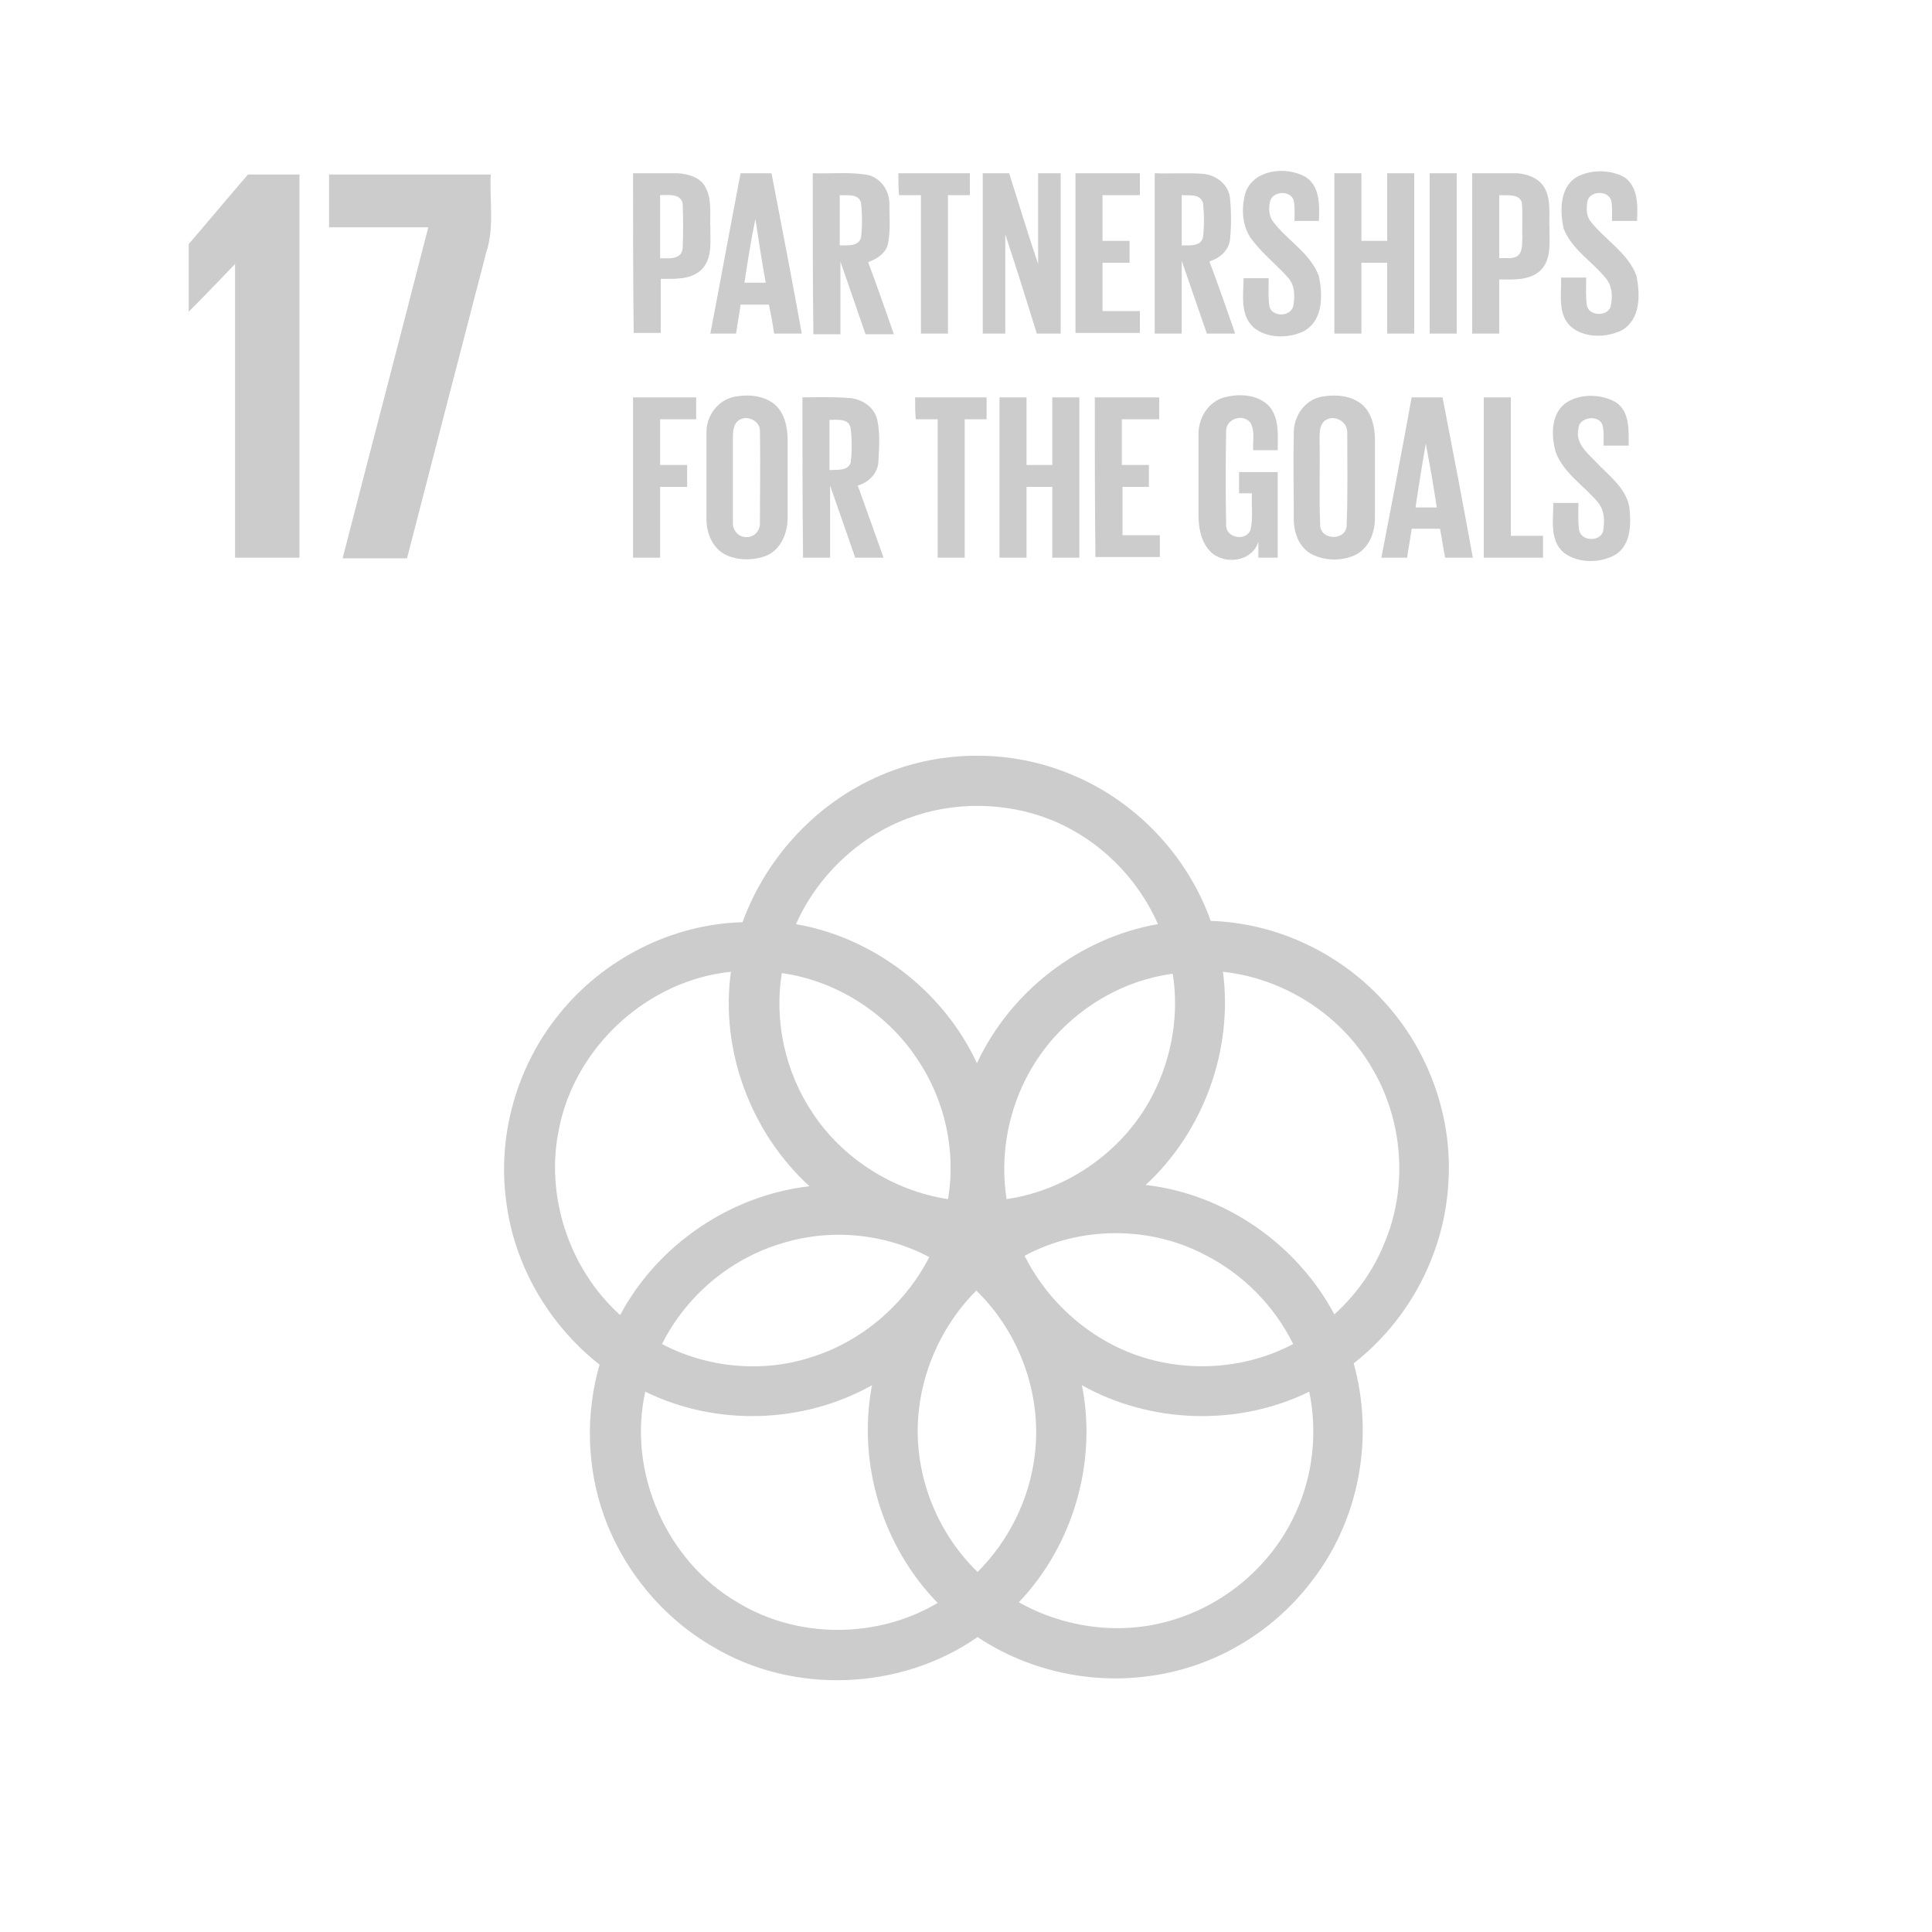 <?xml version="1.0" encoding="utf-8"?>
<!-- Generator: Adobe Illustrator 19.0.0, SVG Export Plug-In . SVG Version: 6.00 Build 0)  -->
<svg version="1.1" id="Layer_1" xmlns="http://www.w3.org/2000/svg" xmlns:xlink="http://www.w3.org/1999/xlink" x="0px" y="0px"
	 viewBox="568 246 300 300" style="enable-background:new 568 246 300 300;" xml:space="preserve">
<style type="text/css">
	.st0{fill:#FFFFFF;}
	.st1{fill:#ccc;}
</style>
<g>
	<rect x="568" y="246" class="st0" width="300" height="300"/>
	<path class="st1" d="M761.4,275.9c1.3-3.6,6.2-4.1,9.2-2.5c2.4,1.4,2.3,4.5,2.2,6.9c-1.3,0-2.6,0-3.8,0c0-1,0.1-2.1-0.1-3.1
		c-0.4-1.7-3.3-1.6-3.7,0.1c-0.2,1-0.2,2.1,0.4,3c2.2,3,5.9,5,7.2,8.6c0.6,2.9,0.7,6.8-2.3,8.5c-2.4,1.2-5.8,1.2-7.9-0.6
		c-2.1-2-1.5-5.1-1.5-7.6c1.3,0,2.6,0,3.9,0c0,1.4-0.1,2.9,0.1,4.3c0.3,1.7,3.2,1.8,3.7,0.1c0.3-1.5,0.3-3.3-0.8-4.5
		c-1.7-1.9-3.7-3.5-5.3-5.5C760.8,281.4,760.7,278.4,761.4,275.9z"/>
	<path class="st1" d="M812.8,273.5c2.2-1.2,5.2-1.2,7.4,0c2.2,1.5,2.1,4.4,2,6.8c-1.3,0-2.6,0-3.9,0c0-1,0.1-2.1-0.1-3.1
		c-0.4-1.7-3.3-1.6-3.7,0c-0.2,1.1-0.2,2.3,0.5,3.2c2.3,2.9,5.8,4.9,7.1,8.4c0.6,2.9,0.7,6.8-2.3,8.5c-2.5,1.2-5.8,1.2-7.9-0.6
		c-2.1-2-1.4-5-1.5-7.6c1.3,0,2.6,0,3.9,0c0,1.4-0.1,2.9,0.1,4.3c0.3,1.7,3.2,1.8,3.7,0.2c0.3-1.4,0.3-3-0.6-4.2
		c-2.1-2.7-5.4-4.6-6.7-7.9C810.2,278.7,810.2,275.1,812.8,273.5z"/>
	<path class="st1" d="M666.3,272.9c2.3,0,4.6,0,6.9,0c1.6,0.1,3.5,0.6,4.3,2.1c1.1,1.9,0.7,4.3,0.8,6.4c0,2.2,0.3,4.7-1.3,6.4
		c-1.7,1.7-4.3,1.5-6.4,1.5c0,2.8,0,5.6,0,8.4c-1.4,0-2.8,0-4.2,0C666.3,289.5,666.3,281.2,666.3,272.9 M670.5,276.3
		c0,3.3,0,6.5,0,9.8c1.2,0,3.3,0.3,3.5-1.5c0.1-2.3,0.1-4.7,0-7C673.7,276,671.7,276.3,670.5,276.3z"/>
	<path class="st1" d="M683,272.9c1.6,0,3.2,0,4.8,0c1.6,8.3,3.2,16.6,4.7,24.9c-1.4,0-2.9,0-4.3,0c-0.2-1.5-0.5-3-0.8-4.5
		c-1.5,0-2.9,0-4.4,0c-0.2,1.5-0.5,3-0.7,4.5c-1.3,0-2.7,0-4,0C679.9,289.5,681.4,281.2,683,272.9 M683.6,289.9c1.1,0,2.2,0,3.3,0
		c-0.6-3.3-1.1-6.6-1.6-9.9C684.6,283.3,684.1,286.6,683.6,289.9z"/>
	<path class="st1" d="M694.2,272.9c2.7,0.1,5.5-0.2,8.2,0.2c2.1,0.3,3.6,2.2,3.7,4.3c0,2.1,0.2,4.3-0.2,6.4
		c-0.3,1.5-1.7,2.4-3.1,2.9c1.4,3.7,2.7,7.5,4,11.2c-1.5,0-3,0-4.4,0c-1.3-3.8-2.6-7.5-3.9-11.3c0,3.8,0,7.5,0,11.3
		c-1.4,0-2.8,0-4.2,0C694.2,289.5,694.2,281.2,694.2,272.9 M698.4,276.3c0,2.6,0,5.2,0,7.8c1.2,0,2.9,0.2,3.3-1.2
		c0.2-1.8,0.2-3.6,0-5.4C701.3,276,699.6,276.4,698.4,276.3z"/>
	<path class="st1" d="M707.5,272.9c3.7,0,7.4,0,11.1,0c0,1.1,0,2.3,0,3.4c-1.1,0-2.3,0-3.4,0c0,7.2,0,14.3,0,21.5
		c-1.4,0-2.8,0-4.2,0c0-7.2,0-14.3,0-21.5c-1.1,0-2.3,0-3.4,0C707.5,275.2,707.5,274,707.5,272.9z"/>
	<path class="st1" d="M720.6,272.9c1.4,0,2.8,0,4.1,0c1.5,4.7,2.9,9.4,4.5,14.1c0-4.7,0-9.4,0-14.1c1.2,0,2.3,0,3.5,0
		c0,8.3,0,16.6,0,24.9c-1.2,0-2.5,0-3.7,0c-1.6-5.1-3.2-10.3-4.9-15.4c0,5.1,0,10.3,0,15.4c-1.2,0-2.4,0-3.5,0
		C720.6,289.5,720.6,281.2,720.6,272.9z"/>
	<path class="st1" d="M735,272.9c3.3,0,6.7,0,10,0c0,1.1,0,2.3,0,3.4c-1.9,0-3.9,0-5.8,0c0,2.4,0,4.7,0,7.1c1.4,0,2.8,0,4.2,0
		c0,1.1,0,2.3,0,3.4c-1.4,0-2.8,0-4.2,0c0,2.5,0,5,0,7.5c1.9,0,3.9,0,5.8,0c0,1.1,0,2.3,0,3.4c-3.3,0-6.7,0-10,0
		C735,289.5,735,281.2,735,272.9z"/>
	<path class="st1" d="M747.3,272.9c2.5,0.1,5.1-0.1,7.6,0.1c2,0.2,3.9,1.7,4.1,3.8c0.2,2.1,0.2,4.3,0,6.4c-0.2,1.7-1.6,2.9-3.2,3.4
		c1.4,3.7,2.7,7.5,4,11.2c-1.5,0-3,0-4.4,0c-1.3-3.8-2.6-7.5-3.9-11.3c0,3.8,0,7.5,0,11.3c-1.4,0-2.8,0-4.2,0
		C747.3,289.5,747.3,281.2,747.3,272.9 M751.5,276.3c0,2.6,0,5.2,0,7.8c1.2,0,2.9,0.2,3.3-1.2c0.2-1.8,0.2-3.6,0-5.4
		C754.3,276,752.6,276.4,751.5,276.3z"/>
	<path class="st1" d="M775.2,272.9c1.4,0,2.8,0,4.2,0c0,3.5,0,7,0,10.5c1.3,0,2.7,0,4,0c0-3.5,0-7,0-10.5c1.4,0,2.8,0,4.2,0
		c0,8.3,0,16.6,0,24.9c-1.4,0-2.8,0-4.2,0c0-3.7,0-7.3,0-11c-1.3,0-2.7,0-4,0c0,3.7,0,7.3,0,11c-1.4,0-2.8,0-4.2,0
		C775.2,289.5,775.2,281.2,775.2,272.9z"/>
	<path class="st1" d="M790,272.9c1.4,0,2.8,0,4.2,0c0,8.3,0,16.6,0,24.9c-1.4,0-2.8,0-4.2,0C790,289.5,790,281.2,790,272.9z"/>
	<path class="st1" d="M796.6,272.9c2.3,0,4.6,0,6.9,0c1.6,0.1,3.4,0.7,4.3,2.2c1.1,1.9,0.7,4.2,0.8,6.4c0,2.2,0.3,4.7-1.3,6.4
		c-1.7,1.7-4.3,1.5-6.5,1.5c0,2.8,0,5.6,0,8.4c-1.4,0-2.8,0-4.2,0C796.6,289.5,796.6,281.2,796.6,272.9 M800.8,276.3
		c0,3.3,0,6.5,0,9.8c1-0.1,2.1,0.2,2.9-0.4c0.8-0.7,0.6-1.9,0.7-2.8c-0.1-1.8,0.1-3.7-0.1-5.5C803.8,276,802,276.4,800.8,276.3z"/>
	<path class="st1" d="M597.3,283.9c3.1-3.6,6.1-7.2,9.2-10.8c2.7,0,5.3,0,8,0c0,19.8,0,39.7,0,59.5c-3.3,0-6.7,0-10,0
		c0-15.2,0-30.4,0-45.6c-2.4,2.5-4.8,5-7.2,7.4C597.3,291,597.3,287.4,597.3,283.9z"/>
	<path class="st1" d="M619.1,273.1c8.4,0,16.8,0,25.1,0c-0.2,4,0.6,8.2-0.7,12.1c-4.1,15.8-8.2,31.6-12.3,47.5c-3.3,0-6.6,0-10,0
		c4.4-17.1,8.9-34.2,13.3-51.4c-5.1,0-10.3,0-15.4,0C619.1,278.6,619.1,275.9,619.1,273.1z"/>
	<path class="st1" d="M682.1,307.6c2.1-0.4,4.5-0.2,6.2,1.2c1.5,1.3,2,3.5,2,5.4c0,4.1,0,8.2,0,12.3c0,2.2-1,4.7-3.1,5.7
		c-2.1,0.9-4.8,0.9-6.8-0.2c-2-1.2-2.8-3.6-2.7-5.8c0-4.3,0-8.6,0-12.9C677.6,310.7,679.4,308.1,682.1,307.6 M683,311.1
		c-1.1,0.5-1.2,1.8-1.2,2.8c0,4.4,0,8.8,0,13.2c-0.1,1.2,0.9,2.4,2.2,2.3c1.2,0,2.1-1.1,2-2.3c0-4.7,0.1-9.4,0-14.1
		C686.1,311.5,684.3,310.5,683,311.1z"/>
	<path class="st1" d="M758.1,307.7c2.3-0.6,5.2-0.5,7,1.4c1.6,1.9,1.3,4.5,1.3,6.8c-1.3,0-2.6,0-3.8,0c-0.1-1.4,0.3-2.9-0.4-4.2
		c-1-1.5-3.8-0.8-3.8,1.2c-0.1,4.9-0.1,9.8,0,14.7c0,2,3.2,2.5,3.8,0.6c0.4-1.8,0.1-3.7,0.2-5.6c-0.7,0-1.3,0-2,0c0-1.1,0-2.2,0-3.3
		c2,0,4,0,6,0c0,4.4,0,8.9,0,13.3c-1,0-2,0-3,0c0-0.8,0-1.7,0-2.5c-0.9,3.1-5.2,3.7-7.4,1.6c-1.5-1.5-1.9-3.7-1.9-5.7
		c0-4.2,0-8.4,0-12.6C754.1,310.9,755.6,308.4,758.1,307.7z"/>
	<path class="st1" d="M773.2,307.6c2.2-0.4,4.7-0.2,6.4,1.3c1.4,1.3,1.9,3.4,1.9,5.3c0,4.1,0,8.2,0,12.3c0,2.3-1,4.7-3.1,5.7
		c-2.2,1-4.9,0.9-7-0.3c-2-1.3-2.6-3.7-2.5-5.9c0-4.2-0.1-8.4,0-12.6C768.8,310.8,770.5,308.1,773.2,307.6 M774.1,311.1
		c-1.2,0.5-1.2,2-1.2,3.1c0.1,4.5-0.1,8.9,0.1,13.4c0.1,2.3,3.9,2.4,4.1,0.1c0.2-4.9,0.1-9.8,0.1-14.6
		C777.2,311.5,775.4,310.5,774.1,311.1z"/>
	<path class="st1" d="M811.4,308.4c2.2-1.3,5.2-1.2,7.4,0c2.3,1.4,2.1,4.4,2.1,6.8c-1.3,0-2.6,0-3.9,0c0-1.1,0.1-2.3-0.2-3.3
		c-0.7-1.6-3.7-1.1-3.7,0.7c-0.5,2.1,1.2,3.6,2.5,4.9c2,2.2,4.8,4.1,5.4,7.2c0.3,2.6,0.3,5.8-2.1,7.4c-2.4,1.4-5.9,1.4-8.1-0.3
		c-2.2-1.9-1.6-5.1-1.6-7.7c1.3,0,2.6,0,3.9,0c0,1.4-0.1,2.8,0.1,4.2c0.3,1.7,3.1,1.9,3.7,0.3c0.3-1.5,0.3-3.2-0.7-4.5
		c-2.1-2.6-5.3-4.5-6.6-7.8C808.8,313.6,808.8,310,811.4,308.4z"/>
	<path class="st1" d="M666.3,307.7c3.3,0,6.6,0,9.8,0c0,1.1,0,2.3,0,3.4c-1.9,0-3.7,0-5.6,0c0,2.4,0,4.7,0,7.1c1.4,0,2.8,0,4.2,0
		c0,1.1,0,2.3,0,3.4c-1.4,0-2.8,0-4.2,0c0,3.7,0,7.3,0,11c-1.4,0-2.8,0-4.2,0C666.3,324.3,666.3,316,666.3,307.7z"/>
	<path class="st1" d="M692.6,307.7c2.4,0,4.8-0.1,7.2,0.1c1.9,0.1,3.9,1.3,4.4,3.3c0.5,2.2,0.3,4.4,0.2,6.6
		c-0.1,1.8-1.5,3.2-3.2,3.7c1.3,3.7,2.7,7.5,4,11.2c-1.5,0-3,0-4.4,0c-1.3-3.7-2.6-7.5-3.9-11.2c0,3.7,0,7.5,0,11.2
		c-1.4,0-2.8,0-4.2,0C692.6,324.3,692.6,316,692.6,307.7 M696.8,311.2c0,2.6,0,5.2,0,7.8c1.1-0.1,2.9,0.2,3.3-1.2
		c0.2-1.7,0.2-3.5,0-5.2C699.9,310.9,698,311.2,696.8,311.2z"/>
	<path class="st1" d="M710.1,307.7c3.7,0,7.4,0,11.1,0c0,1.1,0,2.3,0,3.4c-1.1,0-2.3,0-3.4,0c0,7.2,0,14.3,0,21.5
		c-1.4,0-2.8,0-4.2,0c0-7.2,0-14.3,0-21.5c-1.1,0-2.3,0-3.4,0C710.1,310,710.1,308.9,710.1,307.7z"/>
	<path class="st1" d="M723.2,307.7c1.4,0,2.8,0,4.2,0c0,3.5,0,7,0,10.5c1.3,0,2.7,0,4,0c0-3.5,0-7,0-10.5c1.4,0,2.8,0,4.2,0
		c0,8.3,0,16.6,0,24.9c-1.4,0-2.8,0-4.2,0c0-3.7,0-7.3,0-11c-1.3,0-2.7,0-4,0c0,3.7,0,7.3,0,11c-1.4,0-2.8,0-4.2,0
		C723.2,324.3,723.2,316,723.2,307.7z"/>
	<path class="st1" d="M738,307.7c3.3,0,6.7,0,10,0c0,1.1,0,2.3,0,3.4c-1.9,0-3.9,0-5.8,0c0,2.4,0,4.7,0,7.1c1.4,0,2.8,0,4.2,0
		c0,1.1,0,2.3,0,3.4c-1.4,0-2.8,0-4.1,0c0,2.5,0,5,0,7.5c1.9,0,3.9,0,5.8,0c0,1.1,0,2.3,0,3.4c-3.3,0-6.7,0-10,0
		C738,324.3,738,316,738,307.7z"/>
	<path class="st1" d="M787.2,307.7c1.6,0,3.2,0,4.8,0c1.6,8.3,3.2,16.6,4.7,24.9c-1.4,0-2.9,0-4.3,0c-0.3-1.5-0.5-3-0.8-4.5
		c-1.5,0-3,0-4.4,0c-0.2,1.5-0.5,3-0.7,4.5c-1.3,0-2.7,0-4,0C784.1,324.3,785.7,316,787.2,307.7 M789.4,314.9
		c-0.6,3.3-1.1,6.6-1.6,9.9c1.1,0,2.2,0,3.3,0C790.6,321.4,790,318.1,789.4,314.9z"/>
	<path class="st1" d="M798.4,307.7c1.4,0,2.8,0,4.2,0c0,7.2,0,14.3,0,21.5c1.7,0,3.3,0,5,0c0,1.1,0,2.3,0,3.4c-3.1,0-6.1,0-9.2,0
		C798.4,324.3,798.4,316,798.4,307.7z"/>
	<path class="st1" d="M703,367.2c9.5-4.7,20.9-5.1,30.7-1.2c10.3,4,18.6,12.6,22.3,23c10.1,0.3,19.9,4.9,26.7,12.3
		c7.1,7.6,10.9,18.1,10.2,28.4c-0.6,10.9-6.1,21.3-14.7,28c3.2,11.5,0.9,24.3-6.5,33.8c-6.1,8.1-15.5,13.6-25.6,14.8
		c-9.1,1.2-18.7-1-26.3-6.1c-11.9,8.3-28.6,9-41.1,1.5c-7.8-4.5-13.9-11.9-16.9-20.3c-2.7-7.5-2.9-15.9-0.7-23.5
		c-7.9-6.2-13.3-15.5-14.5-25.4c-1.4-10.3,1.7-21,8.2-29c6.9-8.6,17.5-14,28.5-14.3C686.8,379.6,694,371.6,703,367.2 M708.9,373.1
		c-7.7,2.9-14,9-17.3,16.4c12.1,2.1,22.9,10.4,28.1,21.6c5.2-11.2,16-19.5,28.1-21.6c-3.2-7.3-9.2-13.2-16.6-16.2
		C724.2,370.5,716,370.4,708.9,373.1 M757.9,396.9c1.6,12.1-3,24.8-12,33.1c12.3,1.4,23.5,9.2,29.3,20.1c3.3-3,6-6.7,7.7-10.9
		c3.8-8.8,3-19.4-2-27.6C776.1,403.5,767.3,397.9,757.9,396.9 M654.8,421.3c-2.2,10.4,1.6,21.8,9.5,28.9c5.8-10.9,17.1-18.6,29.4-20
		c-9.1-8.3-13.9-21.1-12.2-33.3C668.6,398.2,657.3,408.5,654.8,421.3 M689.4,397.1c-1.2,7.4,0.5,15.3,4.7,21.6
		c4.7,7.2,12.6,12.2,21.1,13.5c1.3-7.5-0.5-15.5-4.8-21.8C705.7,403.3,697.9,398.3,689.4,397.1 M727.3,413.5c-2.9,5.7-4,12.3-3,18.7
		c9.7-1.4,18.6-7.8,22.9-16.6c2.8-5.6,3.9-12.2,2.9-18.4C740.4,398.5,731.7,404.8,727.3,413.5 M727.1,441c3,6,8,11,14,14
		c8.6,4.3,19.2,4.2,27.7-0.3c-2.9-5.9-7.8-10.9-13.8-13.9C746.4,436.3,735.6,436.4,727.1,441 M689.3,439.1
		c-8,2.4-14.8,8.2-18.5,15.6c7,3.7,15.5,4.5,23,2.1c7.9-2.4,14.7-8.2,18.5-15.6C705.3,437.5,696.9,436.7,689.3,439.1 M719.6,446.4
		c-4.9,4.9-8.1,11.5-8.9,18.4c-1.1,9.3,2.4,18.8,9.1,25.3c4.9-4.9,8.1-11.4,8.9-18.3C729.8,462.5,726.3,452.9,719.6,446.4
		 M668.2,462.1c-2.8,12.5,3.3,26.3,14.3,32.7c9.3,5.7,21.7,5.7,31.1,0.1c-8.6-8.8-12.5-21.7-10.2-33.8
		C692.7,467.1,679.2,467.5,668.2,462.1 M736,461.1c2.4,12-1.4,24.9-9.8,33.7c6.9,3.9,15.4,5.1,23,3c8.7-2.3,16.2-8.6,19.9-16.7
		c2.8-5.9,3.5-12.7,2.2-19C760.3,467.5,746.7,467.1,736,461.1z"/>
</g>
</svg>
